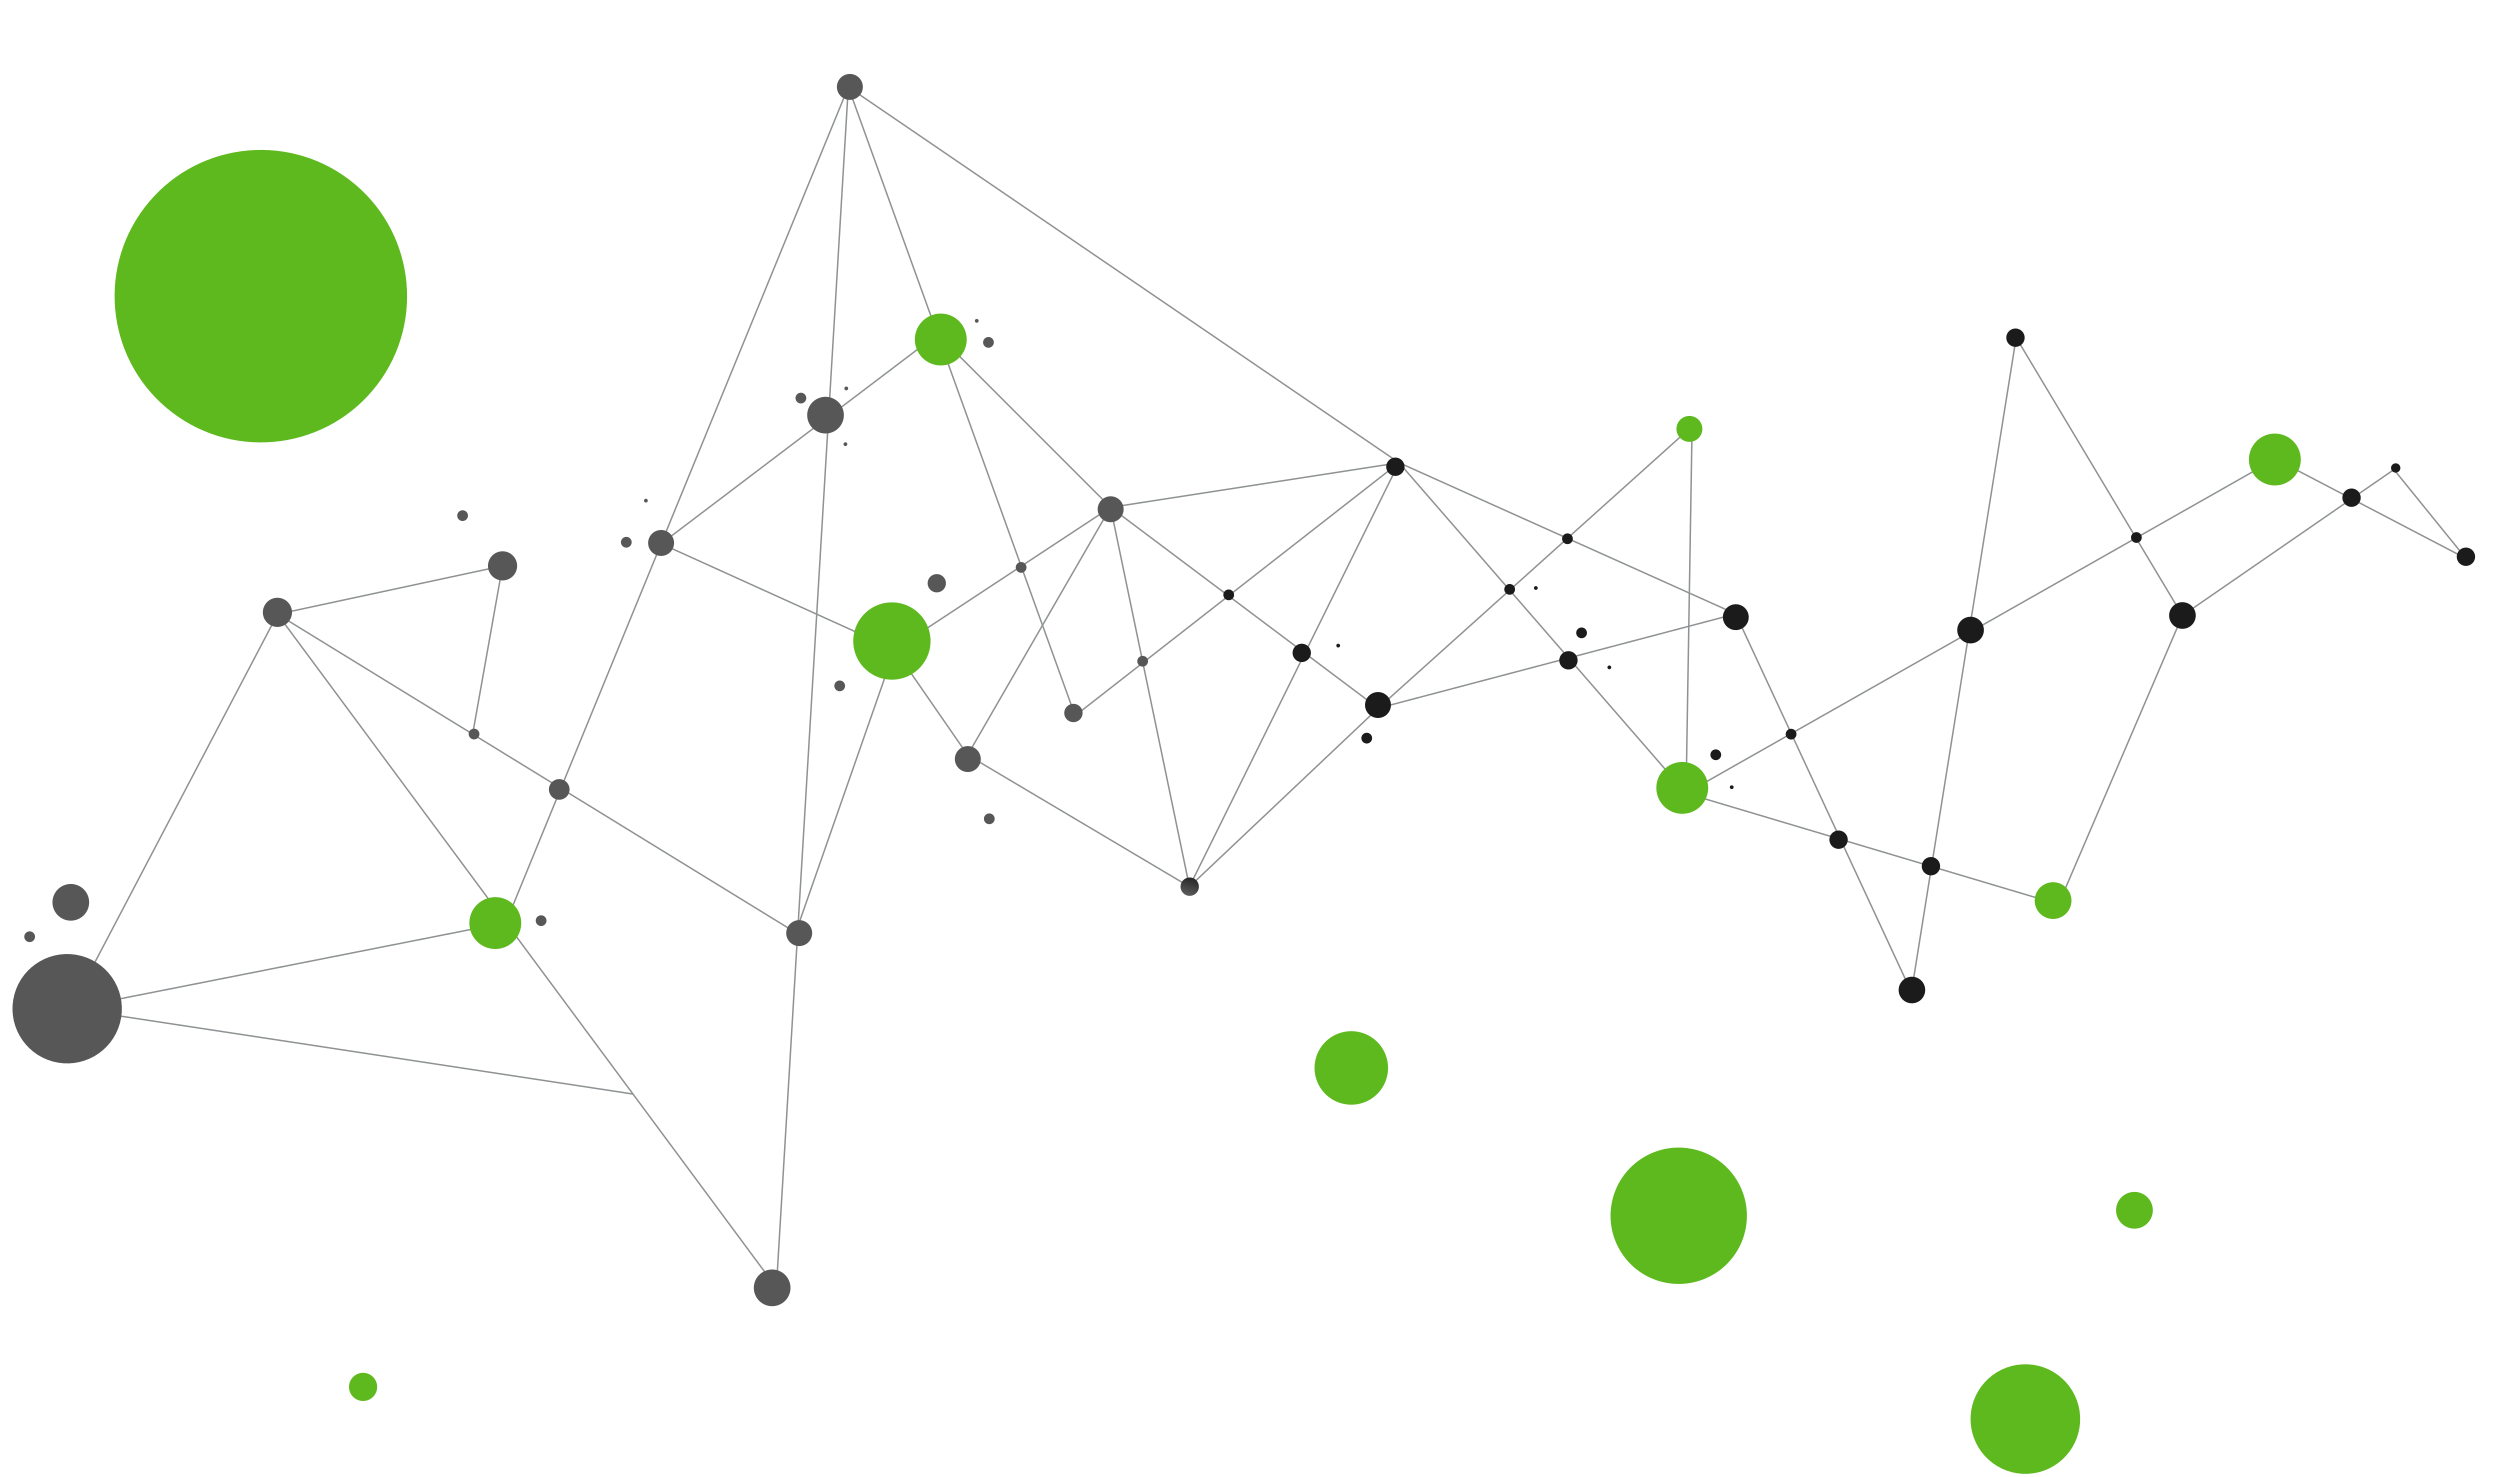 <svg xmlns="http://www.w3.org/2000/svg" xmlns:xlink="http://www.w3.org/1999/xlink" width="583.484" height="344.646" viewBox="0 0 583.484 344.646">
  <defs>
    <linearGradient id="linear-gradient" x1="-30.314" y1="-2.492" x2="-29.95" y2="-3.518" gradientUnits="objectBoundingBox">
      <stop offset="0" stop-color="#1b1b1c"/>
      <stop offset="1" stop-color="#575758"/>
    </linearGradient>
    <linearGradient id="linear-gradient-2" x1="49.047" y1="10.483" x2="48.682" y2="11.509" xlink:href="#linear-gradient"/>
    <linearGradient id="linear-gradient-3" x1="-11.944" y1="14.444" x2="-12.308" y2="15.47" xlink:href="#linear-gradient"/>
    <linearGradient id="linear-gradient-4" x1="-33.692" y1="14.444" x2="-34.056" y2="15.47" xlink:href="#linear-gradient"/>
    <linearGradient id="linear-gradient-5" x1="-17.757" y1="14.444" x2="-18.121" y2="15.47" xlink:href="#linear-gradient"/>
    <linearGradient id="linear-gradient-6" x1="-67.784" y1="41.337" x2="-68.148" y2="42.364" xlink:href="#linear-gradient"/>
    <linearGradient id="linear-gradient-7" x1="-144.897" y1="41.325" x2="-145.262" y2="42.351" xlink:href="#linear-gradient"/>
    <linearGradient id="linear-gradient-8" x1="3.338" y1="20.719" x2="2.973" y2="21.746" xlink:href="#linear-gradient"/>
    <linearGradient id="linear-gradient-9" x1="54.444" y1="10.483" x2="54.08" y2="11.509" xlink:href="#linear-gradient"/>
    <linearGradient id="linear-gradient-10" x1="73.2" y1="14.839" x2="72.836" y2="15.866" xlink:href="#linear-gradient"/>
    <linearGradient id="linear-gradient-11" x1="59.509" y1="14.84" x2="59.144" y2="15.866" xlink:href="#linear-gradient"/>
    <linearGradient id="linear-gradient-12" x1="47.509" y1="14.84" x2="47.145" y2="15.866" xlink:href="#linear-gradient"/>
    <linearGradient id="linear-gradient-13" x1="27.692" y1="14.84" x2="27.328" y2="15.866" xlink:href="#linear-gradient"/>
    <linearGradient id="linear-gradient-14" x1="-0.228" y1="14.84" x2="-0.592" y2="15.867" xlink:href="#linear-gradient"/>
    <linearGradient id="linear-gradient-15" x1="-10.53" y1="20.995" x2="-10.894" y2="22.021" xlink:href="#linear-gradient"/>
    <linearGradient id="linear-gradient-16" x1="72.114" y1="21.003" x2="71.75" y2="22.03" xlink:href="#linear-gradient"/>
    <linearGradient id="linear-gradient-17" x1="86.254" y1="21.002" x2="85.89" y2="22.028" xlink:href="#linear-gradient"/>
    <linearGradient id="linear-gradient-18" x1="60.409" y1="21.003" x2="60.045" y2="22.03" xlink:href="#linear-gradient"/>
    <linearGradient id="linear-gradient-19" x1="35.627" y1="20.995" x2="35.263" y2="22.022" xlink:href="#linear-gradient"/>
    <linearGradient id="linear-gradient-20" x1="17.873" y1="21.003" x2="17.508" y2="22.03" xlink:href="#linear-gradient"/>
    <linearGradient id="linear-gradient-21" x1="-68.353" y1="20.995" x2="-68.718" y2="22.021" xlink:href="#linear-gradient"/>
    <linearGradient id="linear-gradient-22" x1="-20.447" y1="20.995" x2="-20.811" y2="22.021" xlink:href="#linear-gradient"/>
    <linearGradient id="linear-gradient-23" x1="-80.507" y1="21.003" x2="-80.872" y2="22.03" xlink:href="#linear-gradient"/>
    <linearGradient id="linear-gradient-24" x1="-32.663" y1="21.003" x2="-33.027" y2="22.03" xlink:href="#linear-gradient"/>
    <linearGradient id="linear-gradient-25" x1="46.891" y1="21.003" x2="46.527" y2="22.03" xlink:href="#linear-gradient"/>
    <linearGradient id="linear-gradient-26" x1="82.265" y1="14.84" x2="81.9" y2="15.866" xlink:href="#linear-gradient"/>
    <linearGradient id="linear-gradient-27" x1="65.879" y1="14.84" x2="65.515" y2="15.866" xlink:href="#linear-gradient"/>
    <linearGradient id="linear-gradient-28" x1="91.565" y1="10.485" x2="91.201" y2="11.511" xlink:href="#linear-gradient"/>
    <linearGradient id="linear-gradient-29" x1="84.139" y1="13.187" x2="83.775" y2="14.214" xlink:href="#linear-gradient"/>
    <linearGradient id="linear-gradient-30" x1="99.722" y1="13.187" x2="99.358" y2="14.214" xlink:href="#linear-gradient"/>
    <linearGradient id="linear-gradient-31" x1="114.341" y1="18.662" x2="113.977" y2="19.688" xlink:href="#linear-gradient"/>
    <linearGradient id="linear-gradient-32" x1="234.396" y1="35.891" x2="234.032" y2="36.918" xlink:href="#linear-gradient"/>
    <linearGradient id="linear-gradient-33" x1="165.886" y1="35.891" x2="165.522" y2="36.918" xlink:href="#linear-gradient"/>
    <linearGradient id="linear-gradient-34" x1="130.967" y1="35.891" x2="130.603" y2="36.918" xlink:href="#linear-gradient"/>
    <linearGradient id="linear-gradient-35" x1="204.194" y1="35.892" x2="203.83" y2="36.919" xlink:href="#linear-gradient"/>
    <linearGradient id="linear-gradient-36" x1="170.302" y1="35.892" x2="169.937" y2="36.919" xlink:href="#linear-gradient"/>
    <linearGradient id="linear-gradient-37" x1="134.85" y1="35.892" x2="134.486" y2="36.919" xlink:href="#linear-gradient"/>
    <linearGradient id="linear-gradient-38" x1="92.614" y1="35.892" x2="92.25" y2="36.918" xlink:href="#linear-gradient"/>
    <linearGradient id="linear-gradient-39" x1="385.618" y1="101.554" x2="385.254" y2="102.58" xlink:href="#linear-gradient"/>
    <linearGradient id="linear-gradient-40" x1="62.379" y1="101.59" x2="62.014" y2="102.617" xlink:href="#linear-gradient"/>
    <linearGradient id="linear-gradient-41" x1="1.255" y1="101.392" x2="0.891" y2="102.417" xlink:href="#linear-gradient"/>
    <linearGradient id="linear-gradient-42" x1="98.877" y1="101.589" x2="98.512" y2="102.616" xlink:href="#linear-gradient"/>
    <linearGradient id="linear-gradient-43" x1="204.424" y1="101.554" x2="204.06" y2="102.58" xlink:href="#linear-gradient"/>
    <linearGradient id="linear-gradient-44" x1="458.347" y1="101.589" x2="457.982" y2="102.616" xlink:href="#linear-gradient"/>
    <linearGradient id="linear-gradient-45" x1="456.13" y1="101.554" x2="455.766" y2="102.58" xlink:href="#linear-gradient"/>
    <linearGradient id="linear-gradient-46" x1="564.919" y1="101.59" x2="564.555" y2="102.617" xlink:href="#linear-gradient"/>
    <linearGradient id="linear-gradient-47" x1="139.341" y1="35.916" x2="138.977" y2="36.943" xlink:href="#linear-gradient"/>
    <linearGradient id="linear-gradient-48" x1="109.278" y1="35.891" x2="108.913" y2="36.917" xlink:href="#linear-gradient"/>
    <linearGradient id="linear-gradient-49" x1="27.325" y1="35.891" x2="26.961" y2="36.917" xlink:href="#linear-gradient"/>
    <linearGradient id="linear-gradient-50" x1="3.543" y1="35.916" x2="3.179" y2="36.943" xlink:href="#linear-gradient"/>
    <linearGradient id="linear-gradient-51" x1="-76.842" y1="35.892" x2="-77.206" y2="36.918" xlink:href="#linear-gradient"/>
    <linearGradient id="linear-gradient-52" x1="-10.673" y1="35.892" x2="-11.037" y2="36.919" xlink:href="#linear-gradient"/>
    <linearGradient id="linear-gradient-53" x1="40.282" y1="35.891" x2="39.918" y2="36.918" xlink:href="#linear-gradient"/>
    <linearGradient id="linear-gradient-54" x1="68.327" y1="35.892" x2="67.962" y2="36.919" xlink:href="#linear-gradient"/>
    <linearGradient id="linear-gradient-55" x1="29.034" y1="35.891" x2="28.67" y2="36.918" xlink:href="#linear-gradient"/>
    <linearGradient id="linear-gradient-56" x1="223.736" y1="35.891" x2="223.371" y2="36.918" xlink:href="#linear-gradient"/>
    <linearGradient id="linear-gradient-57" x1="319.063" y1="35.892" x2="318.699" y2="36.918" xlink:href="#linear-gradient"/>
    <linearGradient id="linear-gradient-58" x1="234.396" y1="35.891" x2="234.032" y2="36.918" xlink:href="#linear-gradient"/>
  </defs>
  <g id="Group_34850" data-name="Group 34850" transform="translate(-11.51 24.75) rotate(-3)">
    <g id="Group_32217" data-name="Group 32217" transform="translate(0 3.502)">
      <g id="Group_32215" data-name="Group 32215" transform="translate(16.928 3.025)">
        <g id="Group_32214" data-name="Group 32214">
          <path id="Path_9158" data-name="Path 9158" d="M0,115.9,108.046,278.956,139.478,0l45.183,149.3L263.24,94.295,326.1,174.838l141.442-70.721,43.219,25.538" transform="translate(53.041 0)" fill="none" stroke="#8f9294" stroke-miterlimit="10" stroke-width="0.353"/>
          <path id="Path_9159" data-name="Path 9159" d="M130.03,159.4,0,132.6,53.041,43.218l116.887,80.543,26.52-64.773,15.716,25.483,36.343-55.987,59.916,50.094L392.9,60.953l36.343,90.311L461.652,0l35.36,66.792,51.076-31.432L563.805,56.97" transform="translate(0 72.686)" fill="none" stroke="#8f9294" stroke-miterlimit="10" stroke-width="0.353"/>
          <path id="Path_9160" data-name="Path 9160" d="M0,205.288l102.508-14.734L192.519,0l123.762,94.3-67.774,6.876,13.751,89.383,46.165-39.29,76.615-61.881-5.893,85.455L464.6,205.288l32.414-65.81" transform="translate(0 0)" fill="none" stroke="#8f9294" stroke-miterlimit="10" stroke-width="0.353"/>
          <path id="Path_9161" data-name="Path 9161" d="M0,62.863l50.094,33.4L104.117,0l76.615,39.344" transform="translate(212.164 94.295)" fill="none" stroke="#8f9294" stroke-miterlimit="10" stroke-width="0.353"/>
          <path id="Path_9162" data-name="Path 9162" d="M0,8.513,53.041,0,44.016,38.843" transform="translate(53.041 107.391)" fill="none" stroke="#8f9294" stroke-miterlimit="10" stroke-width="0.353"/>
          <path id="Path_9163" data-name="Path 9163" d="M53.133,72.965,0,45.455,66.971,0l38.22,42.461Z" transform="translate(143.315 58.71)" fill="none" stroke="#8f9294" stroke-miterlimit="10" stroke-width="0.353"/>
        </g>
      </g>
      <g id="Group_32216" data-name="Group 32216">
        <ellipse id="Ellipse_158" data-name="Ellipse 158" cx="12.765" cy="12.765" rx="12.765" ry="12.765" transform="translate(32.253 200.2) rotate(108.292)" fill="url(#linear-gradient)"/>
        <path id="Path_9164" data-name="Path 9164" d="M8.558,4.278a4.279,4.279,0,1,0-4.28,4.28A4.279,4.279,0,0,0,8.558,4.278Z" transform="translate(195.849 74.952)" fill="url(#linear-gradient-2)"/>
        <ellipse id="Ellipse_159" data-name="Ellipse 159" cx="3.108" cy="3.108" rx="3.108" ry="3.108" transform="translate(443.207 223.377)" fill="url(#linear-gradient-3)"/>
        <path id="Path_9165" data-name="Path 9165" d="M6.218,3.108a3.109,3.109,0,1,0-3.11,3.108A3.109,3.109,0,0,0,6.218,3.108Z" transform="translate(510.832 139.395)" fill="url(#linear-gradient-4)"/>
        <path id="Path_9166" data-name="Path 9166" d="M6.216,3.108A3.108,3.108,0,1,0,3.108,6.216,3.109,3.109,0,0,0,6.216,3.108Z" transform="translate(461.274 140.203)" fill="url(#linear-gradient-5)"/>
        <ellipse id="Ellipse_160" data-name="Ellipse 160" cx="1.088" cy="1.088" rx="1.088" ry="1.088" transform="translate(480.44 207.225)" fill="url(#linear-gradient-6)"/>
        <path id="Path_9167" data-name="Path 9167" d="M2.176,1.087A1.088,1.088,0,1,0,1.087,2.176,1.089,1.089,0,0,0,2.176,1.087Z" transform="translate(564.363 109.634)" fill="url(#linear-gradient-7)"/>
        <path id="Path_9168" data-name="Path 9168" d="M4.337,2.167A2.168,2.168,0,1,0,2.169,4.337,2.167,2.167,0,0,0,4.337,2.167Z" transform="translate(399.138 90.597)" fill="url(#linear-gradient-8)"/>
        <path id="Path_9169" data-name="Path 9169" d="M8.558,4.28A4.279,4.279,0,1,0,4.28,8.558,4.279,4.279,0,0,0,8.558,4.28Z" transform="translate(172.751 277.702)" fill="url(#linear-gradient-9)"/>
        <path id="Path_9170" data-name="Path 9170" d="M6.051,3.026A3.026,3.026,0,1,0,3.025,6.051,3.025,3.025,0,0,0,6.051,3.026Z" transform="translate(184.639 196.605)" fill="url(#linear-gradient-10)"/>
        <path id="Path_9171" data-name="Path 9171" d="M6.051,3.026A3.025,3.025,0,1,0,3.025,6.051,3.025,3.025,0,0,0,6.051,3.026Z" transform="translate(226.066 158.097)" fill="url(#linear-gradient-11)"/>
        <path id="Path_9172" data-name="Path 9172" d="M6.049,3.025A3.025,3.025,0,1,0,3.024,6.051,3.026,3.026,0,0,0,6.049,3.025Z" transform="translate(262.41 101.62)" fill="url(#linear-gradient-12)"/>
        <path id="Path_9173" data-name="Path 9173" d="M6.051,3.025A3.025,3.025,0,1,0,3.026,6.051,3.025,3.025,0,0,0,6.051,3.025Z" transform="translate(322.326 150.513)" fill="url(#linear-gradient-13)"/>
        <ellipse id="Ellipse_161" data-name="Ellipse 161" cx="3.025" cy="3.025" rx="3.025" ry="3.025" transform="translate(406.798 134.408)" fill="url(#linear-gradient-14)"/>
        <path id="Path_9174" data-name="Path 9174" d="M4.28,2.14A2.14,2.14,0,1,0,2.14,4.28,2.14,2.14,0,0,0,4.28,2.14Z" transform="translate(428.917 188.414)" fill="url(#linear-gradient-15)"/>
        <path id="Path_9175" data-name="Path 9175" d="M4.278,2.138a2.139,2.139,0,1,0-2.14,2.14A2.139,2.139,0,0,0,4.278,2.138Z" transform="translate(252.129 149.539)" fill="url(#linear-gradient-16)"/>
        <ellipse id="Ellipse_162" data-name="Ellipse 162" cx="2.139" cy="2.139" rx="2.139" ry="2.139" transform="translate(221.865 117.627)" fill="url(#linear-gradient-17)"/>
        <path id="Path_9176" data-name="Path 9176" d="M4.28,2.14A2.14,2.14,0,1,0,2.14,4.278,2.14,2.14,0,0,0,4.28,2.14Z" transform="translate(277.112 191.44)" fill="url(#linear-gradient-18)"/>
        <path id="Path_9177" data-name="Path 9177" d="M4.278,2.14a2.139,2.139,0,1,0-2.14,2.14A2.14,2.14,0,0,0,4.278,2.14Z" transform="translate(330.176 96.078)" fill="url(#linear-gradient-19)"/>
        <path id="Path_9178" data-name="Path 9178" d="M4.278,2.14a2.139,2.139,0,1,0-2.14,2.138A2.14,2.14,0,0,0,4.278,2.14Z" transform="translate(368.154 143.311)" fill="url(#linear-gradient-20)"/>
        <path id="Path_9179" data-name="Path 9179" d="M4.28,2.14A2.14,2.14,0,1,0,2.14,4.28,2.14,2.14,0,0,0,4.28,2.14Z" transform="translate(552.655 114.968)" fill="url(#linear-gradient-21)"/>
        <path id="Path_9180" data-name="Path 9180" d="M4.278,2.14a2.139,2.139,0,1,0-2.14,2.14A2.14,2.14,0,0,0,4.278,2.14Z" transform="translate(450.122 195.718)" fill="url(#linear-gradient-22)"/>
        <path id="Path_9181" data-name="Path 9181" d="M4.278,2.138a2.139,2.139,0,1,0-2.14,2.14A2.138,2.138,0,0,0,4.278,2.138Z" transform="translate(578.594 130.13)" fill="url(#linear-gradient-23)"/>
        <path id="Path_9182" data-name="Path 9182" d="M4.28,2.138a2.14,2.14,0,1,0-2.14,2.14A2.139,2.139,0,0,0,4.28,2.138Z" transform="translate(476.28 73.572)" fill="url(#linear-gradient-24)"/>
        <path id="Path_9183" data-name="Path 9183" d="M4.278,2.14A2.139,2.139,0,1,0,2.14,4.278,2.139,2.139,0,0,0,4.278,2.14Z" transform="translate(306.08 138.319)" fill="url(#linear-gradient-25)"/>
        <path id="Path_9184" data-name="Path 9184" d="M6.051,3.026A3.025,3.025,0,1,0,3.025,6.051,3.025,3.025,0,0,0,6.051,3.026Z" transform="translate(157.218 103.988)" fill="url(#linear-gradient-26)"/>
        <path id="Path_9185" data-name="Path 9185" d="M6.051,3.026A3.026,3.026,0,1,0,3.026,6.051,3.025,3.025,0,0,0,6.051,3.026Z" transform="translate(206.788 0)" fill="url(#linear-gradient-27)"/>
        <path id="Path_9186" data-name="Path 9186" d="M8.556,4.278A4.278,4.278,0,1,0,4.278,8.556,4.277,4.277,0,0,0,8.556,4.278Z" transform="translate(13.993 179.278)" fill="url(#linear-gradient-28)"/>
        <path id="Path_9187" data-name="Path 9187" d="M6.807,3.4a3.4,3.4,0,1,0-3.4,3.4A3.4,3.4,0,0,0,6.807,3.4Z" transform="translate(119.606 107.013)" fill="url(#linear-gradient-29)"/>
        <path id="Path_9188" data-name="Path 9188" d="M6.807,3.4a3.4,3.4,0,1,0-3.4,3.4A3.405,3.405,0,0,0,6.807,3.4Z" transform="translate(66.566 115.097)" fill="url(#linear-gradient-30)"/>
        <path id="Path_9189" data-name="Path 9189" d="M4.814,2.405A2.407,2.407,0,1,0,2.407,4.814,2.407,2.407,0,0,0,4.814,2.405Z" transform="translate(131.084 160.806)" fill="url(#linear-gradient-31)"/>
        <path id="Path_9190" data-name="Path 9190" d="M2.505,1.252A1.253,1.253,0,1,0,1.252,2.505,1.252,1.252,0,0,0,2.505,1.252Z" transform="translate(113.06 96.965)" fill="url(#linear-gradient-32)"/>
        <path id="Path_9191" data-name="Path 9191" d="M2.505,1.253A1.253,1.253,0,1,0,1.252,2.505,1.253,1.253,0,0,0,2.505,1.253Z" transform="translate(198.874 141.25)" fill="url(#linear-gradient-33)"/>
        <path id="Path_9192" data-name="Path 9192" d="M2.505,1.253A1.253,1.253,0,1,0,1.253,2.505,1.254,1.254,0,0,0,2.505,1.253Z" transform="translate(242.606 115.855)" fill="url(#linear-gradient-34)"/>
        <path id="Path_9193" data-name="Path 9193" d="M2.505,1.253A1.253,1.253,0,1,0,1.252,2.505,1.254,1.254,0,0,0,2.505,1.253Z" transform="translate(150.891 105.166)" fill="url(#linear-gradient-35)"/>
        <path id="Path_9194" data-name="Path 9194" d="M2.505,1.252A1.253,1.253,0,1,0,1.253,2.505,1.253,1.253,0,0,0,2.505,1.252Z" transform="translate(193.343 73.7)" fill="url(#linear-gradient-36)"/>
        <path id="Path_9195" data-name="Path 9195" d="M2.505,1.254A1.253,1.253,0,1,0,1.253,2.505,1.253,1.253,0,0,0,2.505,1.254Z" transform="translate(237.742 63.007)" fill="url(#linear-gradient-37)"/>
        <path id="Path_9196" data-name="Path 9196" d="M2.505,1.253A1.253,1.253,0,1,0,1.253,2.505,1.252,1.252,0,0,0,2.505,1.253Z" transform="translate(290.653 124.789)" fill="url(#linear-gradient-38)"/>
        <ellipse id="Ellipse_163" data-name="Ellipse 163" cx="0.443" cy="0.443" rx="0.443" ry="0.443" transform="translate(236.085 58.653)" fill="url(#linear-gradient-39)"/>
        <path id="Path_9197" data-name="Path 9197" d="M.886.443A.443.443,0,1,0,.443.886.443.443,0,0,0,.886.443Z" transform="translate(379.289 147.146)" fill="url(#linear-gradient-40)"/>
        <path id="Path_9198" data-name="Path 9198" d="M.885.443A.443.443,0,1,0,.443.887.443.443,0,0,0,.885.443Z" transform="translate(406.355 176.569)" fill="url(#linear-gradient-41)"/>
        <path id="Path_9199" data-name="Path 9199" d="M.886.443A.443.443,0,1,0,.443.886.443.443,0,0,0,.886.443Z" transform="translate(363.128 127.749)" fill="url(#linear-gradient-42)"/>
        <ellipse id="Ellipse_164" data-name="Ellipse 164" cx="0.443" cy="0.443" rx="0.443" ry="0.443" transform="translate(316.358 138.763)" fill="url(#linear-gradient-43)"/>
        <path id="Path_9200" data-name="Path 9200" d="M.886.443A.443.443,0,1,0,.443.886.443.443,0,0,0,.886.443Z" transform="translate(203.964 85.793)" fill="url(#linear-gradient-44)"/>
        <ellipse id="Ellipse_165" data-name="Ellipse 165" cx="0.443" cy="0.443" rx="0.443" ry="0.443" transform="translate(204.849 72.814)" fill="url(#linear-gradient-45)"/>
        <path id="Path_9201" data-name="Path 9201" d="M.885.443A.443.443,0,1,0,.443.886.443.443,0,0,0,.885.443Z" transform="translate(156.775 96.522)" fill="url(#linear-gradient-46)"/>
        <path id="Path_9202" data-name="Path 9202" d="M2.505,1.251A1.253,1.253,0,1,0,1.253,2.5,1.251,1.251,0,0,0,2.505,1.251Z" transform="translate(232.117 174.066)" fill="url(#linear-gradient-47)"/>
        <path id="Path_9203" data-name="Path 9203" d="M2.505,1.253A1.253,1.253,0,1,0,1.253,2.505,1.253,1.253,0,0,0,2.505,1.253Z" transform="translate(269.781 139.207)" fill="url(#linear-gradient-48)"/>
        <path id="Path_9204" data-name="Path 9204" d="M2.505,1.253A1.253,1.253,0,1,0,1.253,2.505,1.252,1.252,0,0,0,2.505,1.253Z" transform="translate(372.432 137.954)" fill="url(#linear-gradient-49)"/>
        <path id="Path_9205" data-name="Path 9205" d="M2.505,1.253A1.253,1.253,0,1,0,1.253,2.5,1.252,1.252,0,0,0,2.505,1.253Z" transform="translate(402.222 168.015)" fill="url(#linear-gradient-50)"/>
        <path id="Path_9206" data-name="Path 9206" d="M2.505,1.253A1.253,1.253,0,1,0,1.253,2.505,1.253,1.253,0,0,0,2.505,1.253Z" transform="translate(502.911 122.508)" fill="url(#linear-gradient-51)"/>
        <path id="Path_9207" data-name="Path 9207" d="M2.505,1.253A1.253,1.253,0,1,0,1.253,2.505,1.254,1.254,0,0,0,2.505,1.253Z" transform="translate(420.028 164.126)" fill="url(#linear-gradient-52)"/>
        <path id="Path_9208" data-name="Path 9208" d="M2.505,1.253A1.253,1.253,0,1,0,1.253,2.505,1.252,1.252,0,0,0,2.505,1.253Z" transform="translate(356.203 126.939)" fill="url(#linear-gradient-53)"/>
        <path id="Path_9209" data-name="Path 9209" d="M2.505,1.253A1.253,1.253,0,1,0,1.253,2.505,1.254,1.254,0,0,0,2.505,1.253Z" transform="translate(321.074 159.87)" fill="url(#linear-gradient-54)"/>
        <path id="Path_9210" data-name="Path 9210" d="M2.505,1.253A1.253,1.253,0,1,0,1.253,2.505,1.253,1.253,0,0,0,2.505,1.253Z" transform="translate(370.292 115.855)" fill="url(#linear-gradient-55)"/>
        <path id="Path_9211" data-name="Path 9211" d="M2.505,1.253A1.253,1.253,0,1,0,1.253,2.505,1.251,1.251,0,0,0,2.505,1.253Z" transform="translate(126.413 192.327)" fill="url(#linear-gradient-56)"/>
        <path id="Path_9212" data-name="Path 9212" d="M2.505,1.253A1.253,1.253,0,1,0,1.253,2.505,1.251,1.251,0,0,0,2.505,1.253Z" transform="translate(7.008 189.822)" fill="url(#linear-gradient-57)"/>
        <path id="Path_9213" data-name="Path 9213" d="M2.505,1.253A1.253,1.253,0,1,0,1.252,2.505,1.252,1.252,0,0,0,2.505,1.253Z" transform="translate(113.06 148.008)" fill="url(#linear-gradient-58)"/>
      </g>
    </g>
    <g id="Group_32218" data-name="Group 32218" transform="translate(21.867 0)">
      <ellipse id="Ellipse_166" data-name="Ellipse 166" cx="12.792" cy="12.792" rx="12.792" ry="12.792" transform="translate(432.856 318.581)" fill="#5eb91e"/>
      <ellipse id="Ellipse_167" data-name="Ellipse 167" cx="34.13" cy="34.13" rx="34.13" ry="34.13" transform="translate(96.204 44.113) rotate(130.259)" fill="#5eb91e"/>
      <ellipse id="Ellipse_168" data-name="Ellipse 168" cx="15.912" cy="15.912" rx="15.912" ry="15.912" transform="translate(386.469 267.908) rotate(103.229)" fill="#5eb91e"/>
      <ellipse id="Ellipse_169" data-name="Ellipse 169" cx="3.295" cy="3.295" rx="3.295" ry="3.295" transform="translate(55.312 300.278)" fill="#5eb91e"/>
      <path id="Path_9215" data-name="Path 9215" d="M0,8.577a8.576,8.576,0,1,1,8.577,8.575A8.577,8.577,0,0,1,0,8.577Z" transform="translate(284.255 232.727)" fill="#5eb91e"/>
      <path id="Path_9216" data-name="Path 9216" d="M0,4.288A4.288,4.288,0,1,1,4.287,8.575,4.287,4.287,0,0,1,0,4.288Z" transform="translate(454.154 206.581)" fill="#5eb91e"/>
      <path id="Path_9217" data-name="Path 9217" d="M0,4.288A4.288,4.288,0,1,1,4.287,8.575,4.287,4.287,0,0,1,0,4.288Z" transform="translate(469.336 279.757)" fill="#5eb91e"/>
      <ellipse id="Ellipse_170" data-name="Ellipse 170" cx="3.032" cy="3.032" rx="3.032" ry="3.032" transform="translate(376.408 93.455)" fill="#5eb91e"/>
      <ellipse id="Ellipse_171" data-name="Ellipse 171" cx="9.026" cy="9.026" rx="9.026" ry="9.026" transform="translate(181.946 127.161)" fill="#5eb91e"/>
      <path id="Path_9218" data-name="Path 9218" d="M12.1,6.051A6.051,6.051,0,1,0,6.051,12.1,6.051,6.051,0,0,0,12.1,6.051Z" transform="translate(89.041 191.031)" fill="#5eb91e"/>
      <path id="Path_9219" data-name="Path 9219" d="M12.1,6.051A6.051,6.051,0,1,0,6.051,12.1,6.051,6.051,0,0,0,12.1,6.051Z" transform="translate(509.472 104.726)" fill="#5eb91e"/>
      <path id="Path_9220" data-name="Path 9220" d="M12.1,6.049A6.051,6.051,0,1,0,6.051,12.1,6.051,6.051,0,0,0,12.1,6.049Z" transform="translate(199.999 60.46)" fill="#5eb91e"/>
      <ellipse id="Ellipse_172" data-name="Ellipse 172" cx="6.051" cy="6.051" rx="6.051" ry="6.051" transform="translate(367.338 174.021)" fill="#5eb91e"/>
    </g>
  </g>
</svg>
